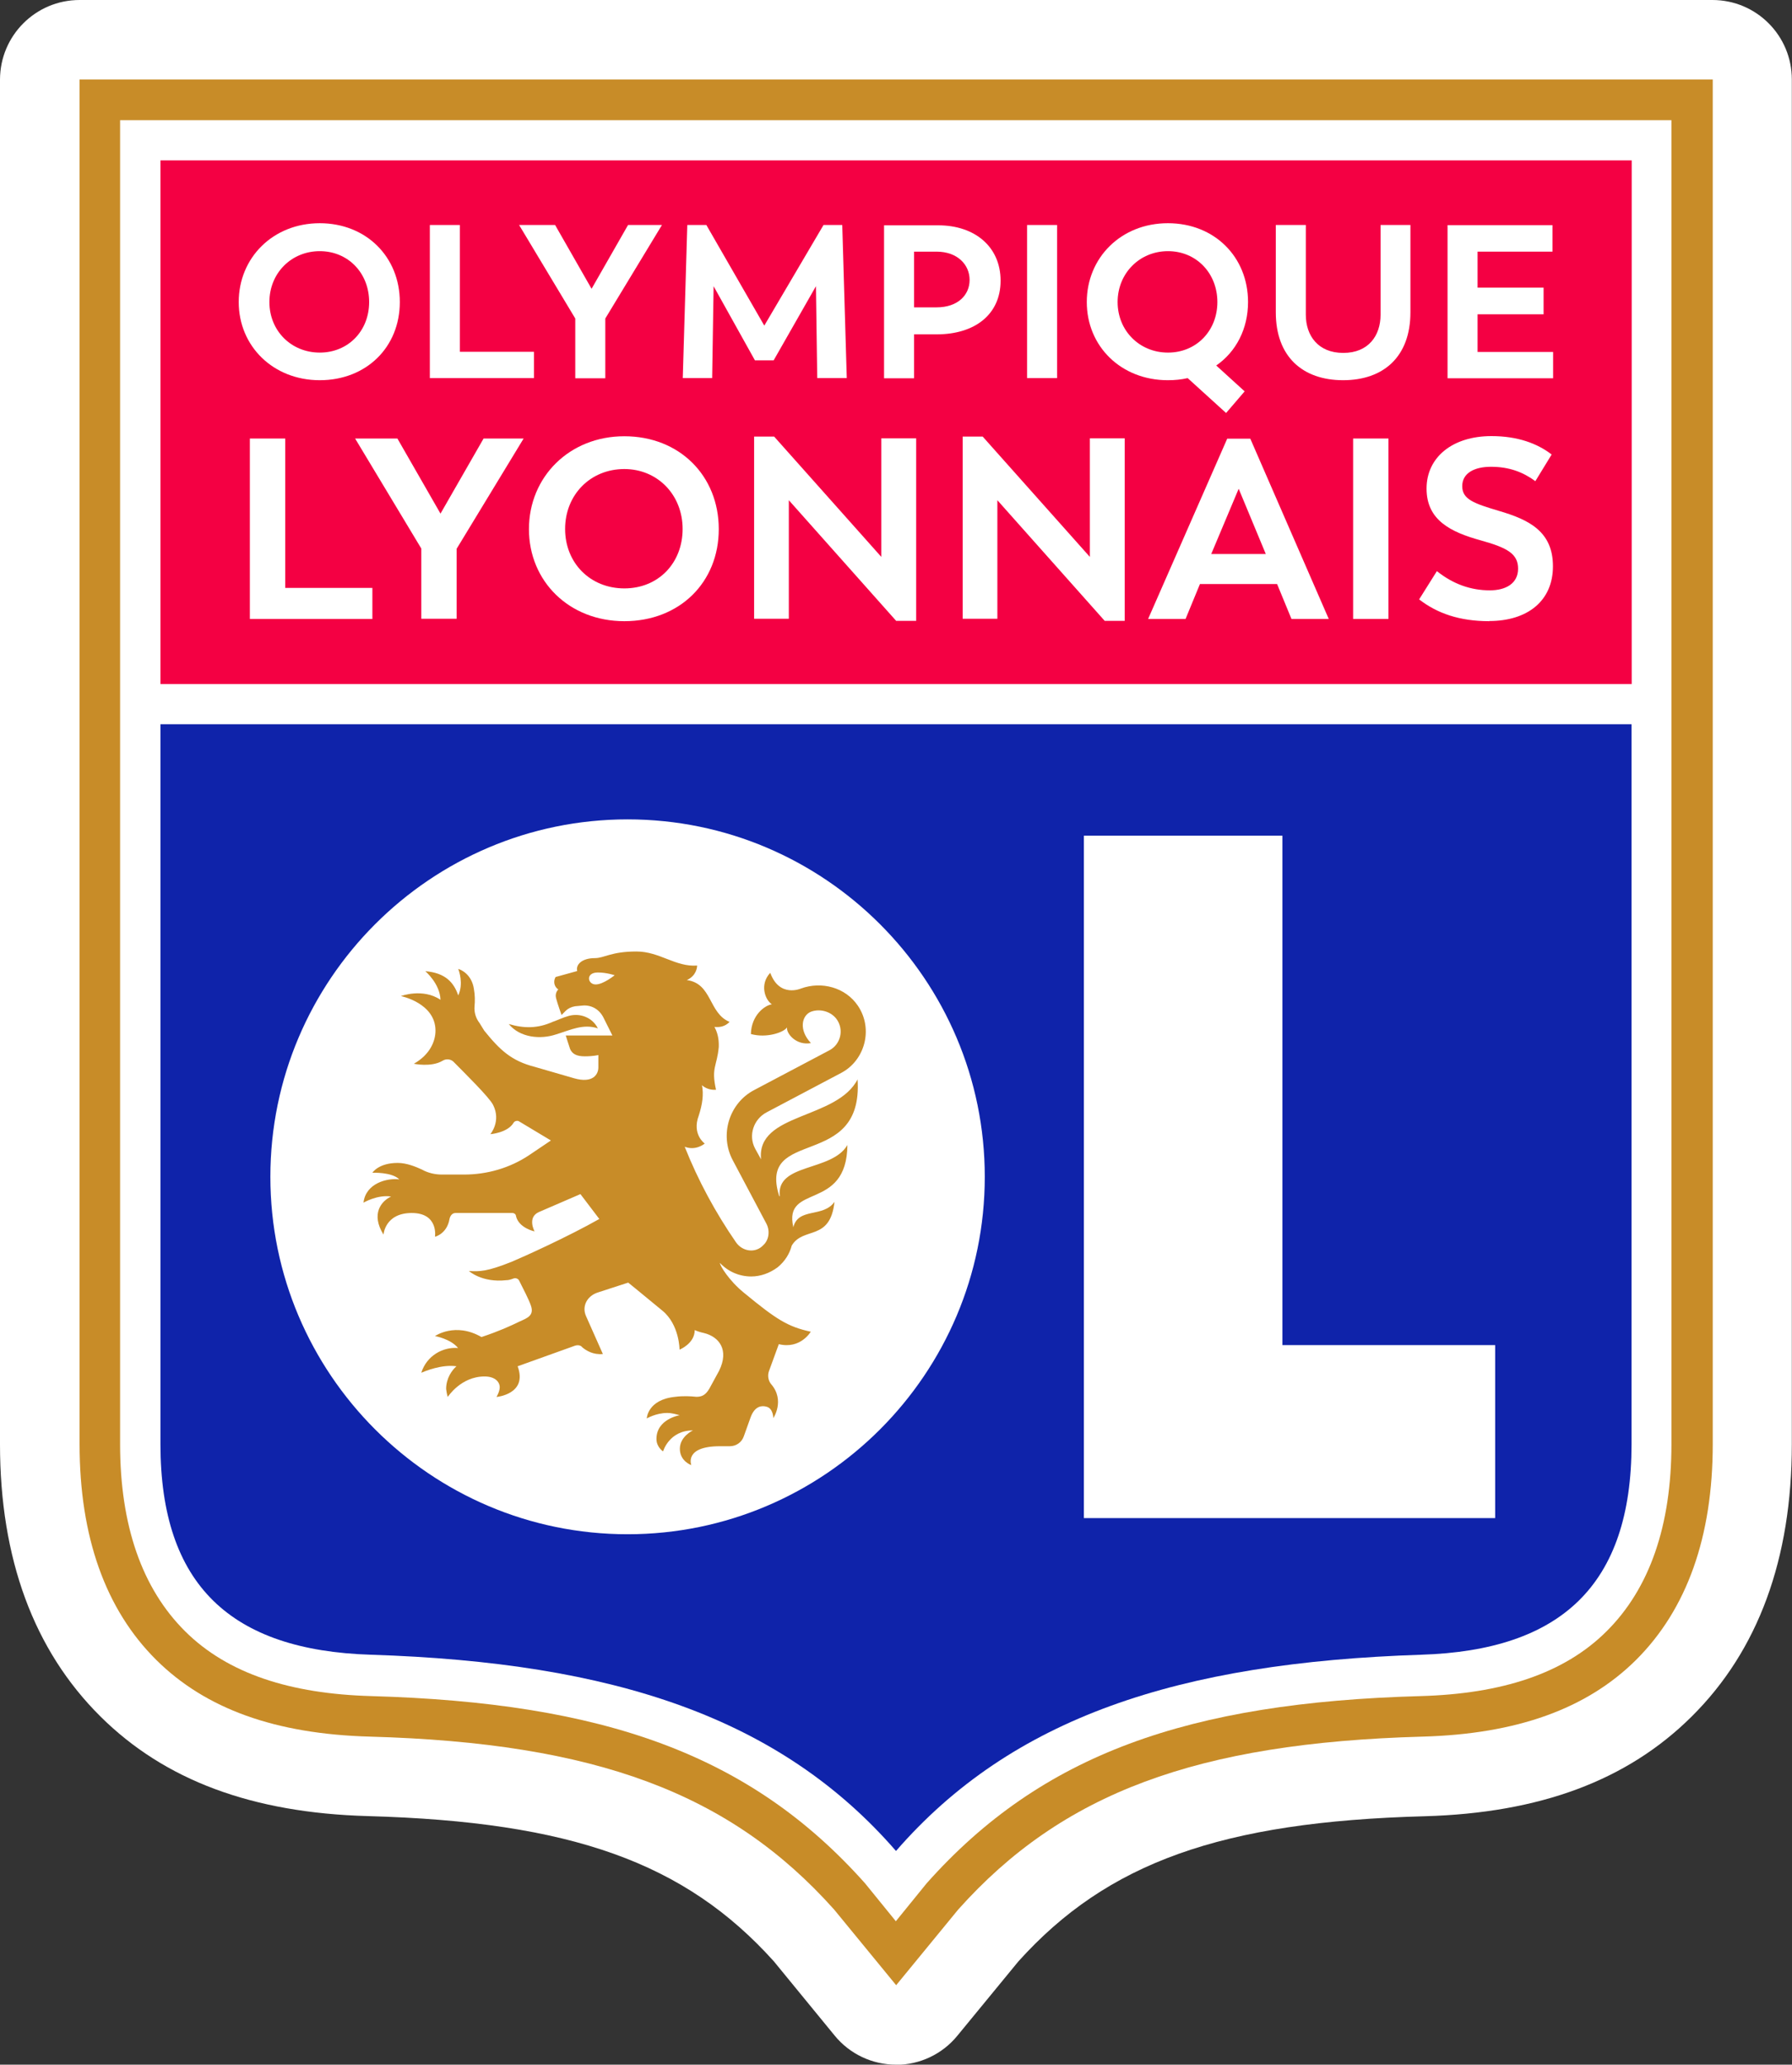 <?xml version="1.0" encoding="UTF-8"?>
<svg id="Calque_2" data-name="Calque 2" xmlns="http://www.w3.org/2000/svg" viewBox="0 0 111.02 127.83">
  <rect x="0" y="0" width="111.02" height="127.83" fill="#333333" stroke="none"/>
  <defs>
    <style>
      .cls-1 {
        fill: #fff;
      }

      .cls-1, .cls-2, .cls-3, .cls-4 {
        stroke-width: 0px;
      }

      .cls-2 {
        fill: #c88c28;
      }

      .cls-3 {
        fill: #f40043;
      }

      .cls-4 {
        fill: #0f23aa;
      }
    </style>
  </defs>
  <g id="Calque_1-2" data-name="Calque 1">
    <g>
      <g id="g2203">
        <g id="g2174">
          <path class="cls-1" d="M55.51,127.83c-1.47,0-2.87-.66-3.8-1.8l-3.77-4.6c-5.51-6.12-12.57-8.64-25.16-8.99-7.17-.2-12.58-2.22-16.56-6.17-4.13-4.1-6.22-9.77-6.22-16.86V4.92C.01,2.2,2.21,0,4.93,0h101.16c2.72,0,4.92,2.2,4.92,4.92v84.49c0,7.1-2.08,12.78-6.21,16.87-3.98,3.95-9.39,5.97-16.55,6.17-12.58.34-19.65,2.87-25.16,8.99l-3.78,4.6c-.93,1.14-2.33,1.8-3.8,1.8h0Z"/>
        </g>
      </g>
      <g>
        <g id="g2207">
          <path id="path136" class="cls-2" d="M4.93,4.92v84.49c0,5.73,1.6,10.24,4.76,13.37,3.05,3.02,7.37,4.58,13.23,4.74,13.98.39,22.31,3.49,28.76,10.71l3.84,4.68,3.84-4.68c6.45-7.22,14.78-10.32,28.76-10.71,5.85-.16,10.18-1.72,13.23-4.74,3.16-3.14,4.76-7.64,4.76-13.37V4.92H4.93Z"/>
          <path id="path1834" class="cls-1" d="M7.44,7.44v81.97c0,5.04,1.36,8.94,4.03,11.59,2.65,2.63,6.53,3.87,11.52,4.01,14.4.41,23.48,3.6,30.6,11.59l1.91,2.35,1.91-2.35c7.12-8,16.2-11.19,30.6-11.59,5-.14,8.88-1.38,11.52-4.01,2.67-2.65,4.02-6.55,4.02-11.59V7.44S7.44,7.44,7.44,7.44Z"/>
        </g>
        <g id="g2203-2" data-name="g2203">
          <g id="g2166">
            <path id="path140" class="cls-3" d="M101.09,9.93H9.94v32.42s91.15,0,91.15,0V9.93Z"/>
            <g id="g1805">
              <path id="path1484" class="cls-1" d="M96.23,23.42h-6.55v-9.48h6.5v1.64h-4.64v2.23h4.09v1.65h-4.09v2.33h4.68v1.63h0Z"/>
              <path id="path1482" class="cls-1" d="M92.27,38.46c-1.86,0-3.24-.49-4.35-1.35l1.1-1.75c1.01.81,2.11,1.19,3.28,1.19,1,0,1.75-.43,1.75-1.34s-.64-1.29-2.3-1.75c-1.89-.52-3.37-1.26-3.37-3.21s1.62-3.25,4.02-3.25c1.63,0,2.85.46,3.73,1.14l-1.01,1.65c-.76-.56-1.62-.89-2.75-.89-1.01,0-1.78.38-1.78,1.2s.73,1.07,2.27,1.53c1.89.55,3.35,1.29,3.35,3.43s-1.57,3.39-3.95,3.39"/>
              <path id="path1480" class="cls-1" d="M87.38,19.34c0,2.74-1.66,4.2-4.17,4.2s-4.17-1.46-4.17-4.2v-5.41h1.86v5.56c0,1.28.75,2.36,2.32,2.36s2.31-1.08,2.31-2.36v-5.56h1.85v5.4h0Z"/>
              <path id="path1478" class="cls-1" d="M86.02,38.32h-2.19v-11.17h2.19v11.17Z"/>
              <path id="path1476" class="cls-1" d="M76.03,27.16l-4.9,11.16h2.32l.89-2.16h4.78l.89,2.16h2.31l-4.86-11.16h-1.44ZM76.74,30.26l1.68,4.04h-3.38l1.7-4.04Z"/>
              <path id="path1474" class="cls-1" d="M69.68,38.44h-1.24l-6.65-7.47v7.34h-2.15v-11.28h1.24l6.64,7.45v-7.34h2.16v11.29Z"/>
              <path id="path1472" class="cls-1" d="M54.77,13.94v9.48h1.86v-2.72h1.41c2.35,0,3.95-1.23,3.95-3.32s-1.58-3.43-3.87-3.43h-3.35ZM56.63,15.58h1.39c1.3,0,2.05.81,2.05,1.75s-.73,1.7-2.05,1.7h-1.39v-3.45Z"/>
              <path id="path1470" class="cls-1" d="M56.76,38.44h-1.24l-6.65-7.47v7.34h-2.15v-11.28h1.24l6.64,7.45v-7.34h2.16v11.29Z"/>
              <path id="path1468" class="cls-1" d="M38.68,27.01c-3.41,0-5.91,2.52-5.91,5.75s2.49,5.7,5.91,5.7,5.85-2.4,5.85-5.7-2.43-5.75-5.85-5.75ZM38.68,29.04c2.06,0,3.61,1.6,3.61,3.71s-1.5,3.68-3.61,3.68-3.67-1.57-3.67-3.68,1.56-3.71,3.67-3.71Z"/>
              <path id="path1466" class="cls-1" d="M28.29,33.96v4.35h-2.19v-4.35l-4.1-6.81h2.62l2.67,4.65,2.67-4.65h2.48l-4.14,6.81Z"/>
              <path id="path1464" class="cls-1" d="M23.08,38.32h-7.6v-11.17h2.19v9.25h5.4v1.93Z"/>
              <path id="path1462" class="cls-1" d="M19.81,13.82c-2.9,0-5.02,2.14-5.02,4.88s2.14,4.84,5.02,4.84,4.96-2.04,4.96-4.84-2.09-4.88-4.96-4.88ZM19.81,15.55c1.76,0,3.06,1.36,3.06,3.15s-1.3,3.13-3.06,3.13-3.12-1.34-3.12-3.13,1.36-3.15,3.12-3.15Z"/>
              <path id="path1460" class="cls-1" d="M26.63,13.93h1.86v7.85h4.59v1.63h-6.45v-9.48Z"/>
              <path id="path1458" class="cls-1" d="M34.39,13.93l2.26,3.95,2.26-3.95h2.1l-3.51,5.79v3.7h-1.86v-3.7l-3.48-5.79h2.23Z"/>
              <path id="path1456" class="cls-1" d="M42.59,13.93h1.17l3.59,6.23,3.67-6.23h1.16l.28,9.48h-1.83l-.08-5.69-2.62,4.59h-1.16l-2.56-4.59-.09,5.69h-1.82l.28-9.48Z"/>
              <path id="path1454" class="cls-1" d="M63.63,13.93h1.86v9.48h-1.86v-9.48Z"/>
              <path id="path1452" class="cls-1" d="M72.35,13.82c-2.9,0-5.02,2.14-5.02,4.88s2.12,4.84,5.02,4.84c.43,0,.84-.04,1.23-.13l2.38,2.16,1.15-1.34-1.76-1.6c1.23-.85,1.97-2.27,1.97-3.93,0-2.8-2.09-4.88-4.96-4.88ZM72.36,15.55c1.76,0,3.06,1.37,3.06,3.15s-1.3,3.13-3.06,3.13-3.12-1.35-3.12-3.13,1.36-3.15,3.12-3.15Z"/>
            </g>
          </g>
          <g id="g2174-2" data-name="g2174">
            <path id="path142" class="cls-4" d="M9.94,44.84v44.56c0,8.77,4.4,12.78,13.04,13.05,15.05.48,25.35,3.89,32.53,12.15,7.18-8.26,17.48-11.66,32.53-12.15,8.64-.27,13.04-4.28,13.04-13.05v-44.56H9.94Z"/>
            <path id="path1986" class="cls-1" d="M92.63,93.99h-25.48v-42.25h12.3v31.54h13.18v10.7Z"/>
            <path id="path1984" class="cls-1" d="M38.88,94.99c-12.2,0-22.13-9.93-22.13-22.13s9.93-22.13,22.13-22.13,22.13,9.93,22.13,22.13-9.93,22.13-22.13,22.13"/>
            <g id="g1990">
              <path id="path144" class="cls-2" d="M34.46,64.04c.91-.28,1.68-.67,2.58-.37-.33-.67-1.1-.97-1.81-.77-.37.1-.7.27-1,.37-.91.41-1.77.41-2.71.13.69.85,1.97.97,2.94.64"/>
              <path id="path146" class="cls-2" d="M53.15,66.79c-1.27,2.55-6.3,2.08-6,4.99l-.37-.67c-.43-.81-.1-1.81.71-2.24l4.62-2.44c1.47-.77,2.01-2.72,1.04-4.16-.77-1.14-2.25-1.53-3.52-1.07,0,0-1.34.6-1.91-.97-.67.71-.33,1.67.1,1.95-.43.06-1.27.66-1.3,1.84.97.27,2.04-.1,2.24-.41-.06.37.57,1.14,1.48.97-.77-.81-.57-1.71,0-1.94.53-.2,1.2-.04,1.57.43.51.67.27,1.61-.45,1.97l-4.62,2.44c-1.57.81-2.18,2.79-1.34,4.36l2.08,3.92c.23.43.17,1.01-.2,1.34-.47.5-1.27.4-1.68-.18-1.27-1.84-2.34-3.81-3.18-5.92.71.27,1.24-.2,1.24-.2,0,0-.81-.57-.37-1.73.23-.71.31-1.31.2-1.88.2.18.51.31.87.28-.31-1.38.06-1.44.17-2.65.02-.54-.1-.94-.27-1.24.29.03.64,0,.94-.31-1.31-.54-1.07-2.38-2.65-2.59.6-.27.64-.8.64-.9-1.34.1-2.32-.87-3.76-.87-1.57,0-2,.41-2.57.41-.81,0-1.2.4-1.1.8l-1.34.37c-.2.37,0,.67.17.77,0,0-.23.2-.14.54.1.38.34,1.04.34,1.04l.27-.27c.14-.13.33-.23.57-.27l.43-.04c.54-.06,1.04.2,1.31.71l.57,1.14h-2.89s.2.64.27.84c.14.31.41.45.91.45.54,0,.84-.08.84-.08v.77c0,.43-.34,1-1.5.67l-2.45-.71c-1.44-.37-2.15-1.04-3.12-2.24l-.29-.47c-.24-.31-.34-.67-.31-1.04.03-.31.03-.7-.04-1.07-.13-.9-.8-1.2-.97-1.24.04.1.34.91,0,1.64-.27-.8-.8-1.4-2.04-1.5,0,0,.91.77.94,1.77-1.1-.74-2.45-.23-2.45-.23,0,0,2.14.43,2.14,2.14,0,.64-.33,1.48-1.34,2.05,0,0,1.07.23,1.77-.18.2-.13.47-.13.67.04.7.71,2.24,2.22,2.47,2.69.51,1.01-.17,1.81-.17,1.81,0,0,1.07-.08,1.44-.71.06-.1.2-.14.31-.1l2,1.2-1.35.91c-1.2.8-2.61,1.2-4.03,1.2h-1.37c-.43,0-.87-.1-1.24-.31-.37-.17-.94-.41-1.5-.41-1.2,0-1.57.61-1.57.61,0,0,1.2-.06,1.67.41-.74-.1-2.08.23-2.22,1.44,0,0,.87-.51,1.71-.38-.6.28-1.27,1.07-.47,2.36,0,0,.08-1.34,1.75-1.34s1.44,1.47,1.44,1.47c0,0,.74-.17.9-1.1.04-.2.17-.37.37-.37h3.52c.14,0,.23.1.23.2.18.74,1.15.94,1.15.94,0,0-.48-.87.27-1.2l2.57-1.11,1.17,1.54c-1.94,1.1-4.69,2.34-5.43,2.65-1.53.61-1.98.61-2.65.57,0,0,.81.74,2.32.57.14,0,.27-.04.43-.1.14-.06.31,0,.37.14.24.47.61,1.2.71,1.5.24.64-.2.8-.67,1.01-.64.31-1.3.61-2.38.97-1.63-.94-2.88-.06-2.88-.06,0,0,.97.17,1.43.74-.94-.08-1.94.47-2.28,1.53.24-.1,1.27-.53,2.18-.4-.27.23-.64.74-.64,1.4.04.33.1.5.1.5,0,0,.81-1.27,2.28-1.27.64,0,.94.33.94.67,0,.27-.2.6-.2.6,0,0,1.95-.17,1.31-1.9l3.54-1.27c.17-.06.37-.04.47.1.24.2.67.47,1.27.41l-1.04-2.34c-.28-.61.06-1.27.76-1.48l1.85-.6s.5.4,2.11,1.73c1.07.87,1.07,2.42,1.07,2.42,0,0,.94-.37.94-1.21.18.08.38.14.57.18.94.23,1.58,1.04.94,2.34l-.6,1.1c-.24.41-.47.51-.81.51-.37-.04-.84-.06-1.3,0-1.73.17-1.77,1.34-1.77,1.34,0,0,.57-.34,1.27-.34.28,0,.54.08.77.14,0,0-1.44.23-1.44,1.47,0,.51.41.77.41.77,0,0,.37-1.3,1.85-1.3,0,0-.81.37-.81,1.14s.71,1.01.71,1.01c0,0-.47-1.17,1.77-1.17h.61c.4,0,.74-.24.87-.61l.43-1.2c.27-.71.71-.71.97-.64.43.1.43.71.43.71,0,0,.74-1.1-.14-2.11-.17-.2-.23-.53-.13-.8l.61-1.67c1.34.33,1.98-.77,1.98-.77-1.42-.31-2.11-.74-4.15-2.42-.91-.74-1.48-1.67-1.48-1.84.51.54,1.2.84,1.94.84.57,0,1.14-.2,1.64-.57.45-.37.74-.84.87-1.34.71-1.2,2.38-.24,2.65-2.71-.71,1-2.24.33-2.55,1.57-.64-2.75,3.31-.94,3.35-5.09-.97,1.67-4.43,1.1-4.19,3.18l-.04-.03c-1.34-4.3,5.23-1.53,4.86-7.21M36.9,60.95c-.5,0-.64-.74.14-.74.54,0,1.04.17,1.04.17,0,0-.7.57-1.17.57"/>
            </g>
          </g>
        </g>
      </g>
    </g>
  </g>
</svg>